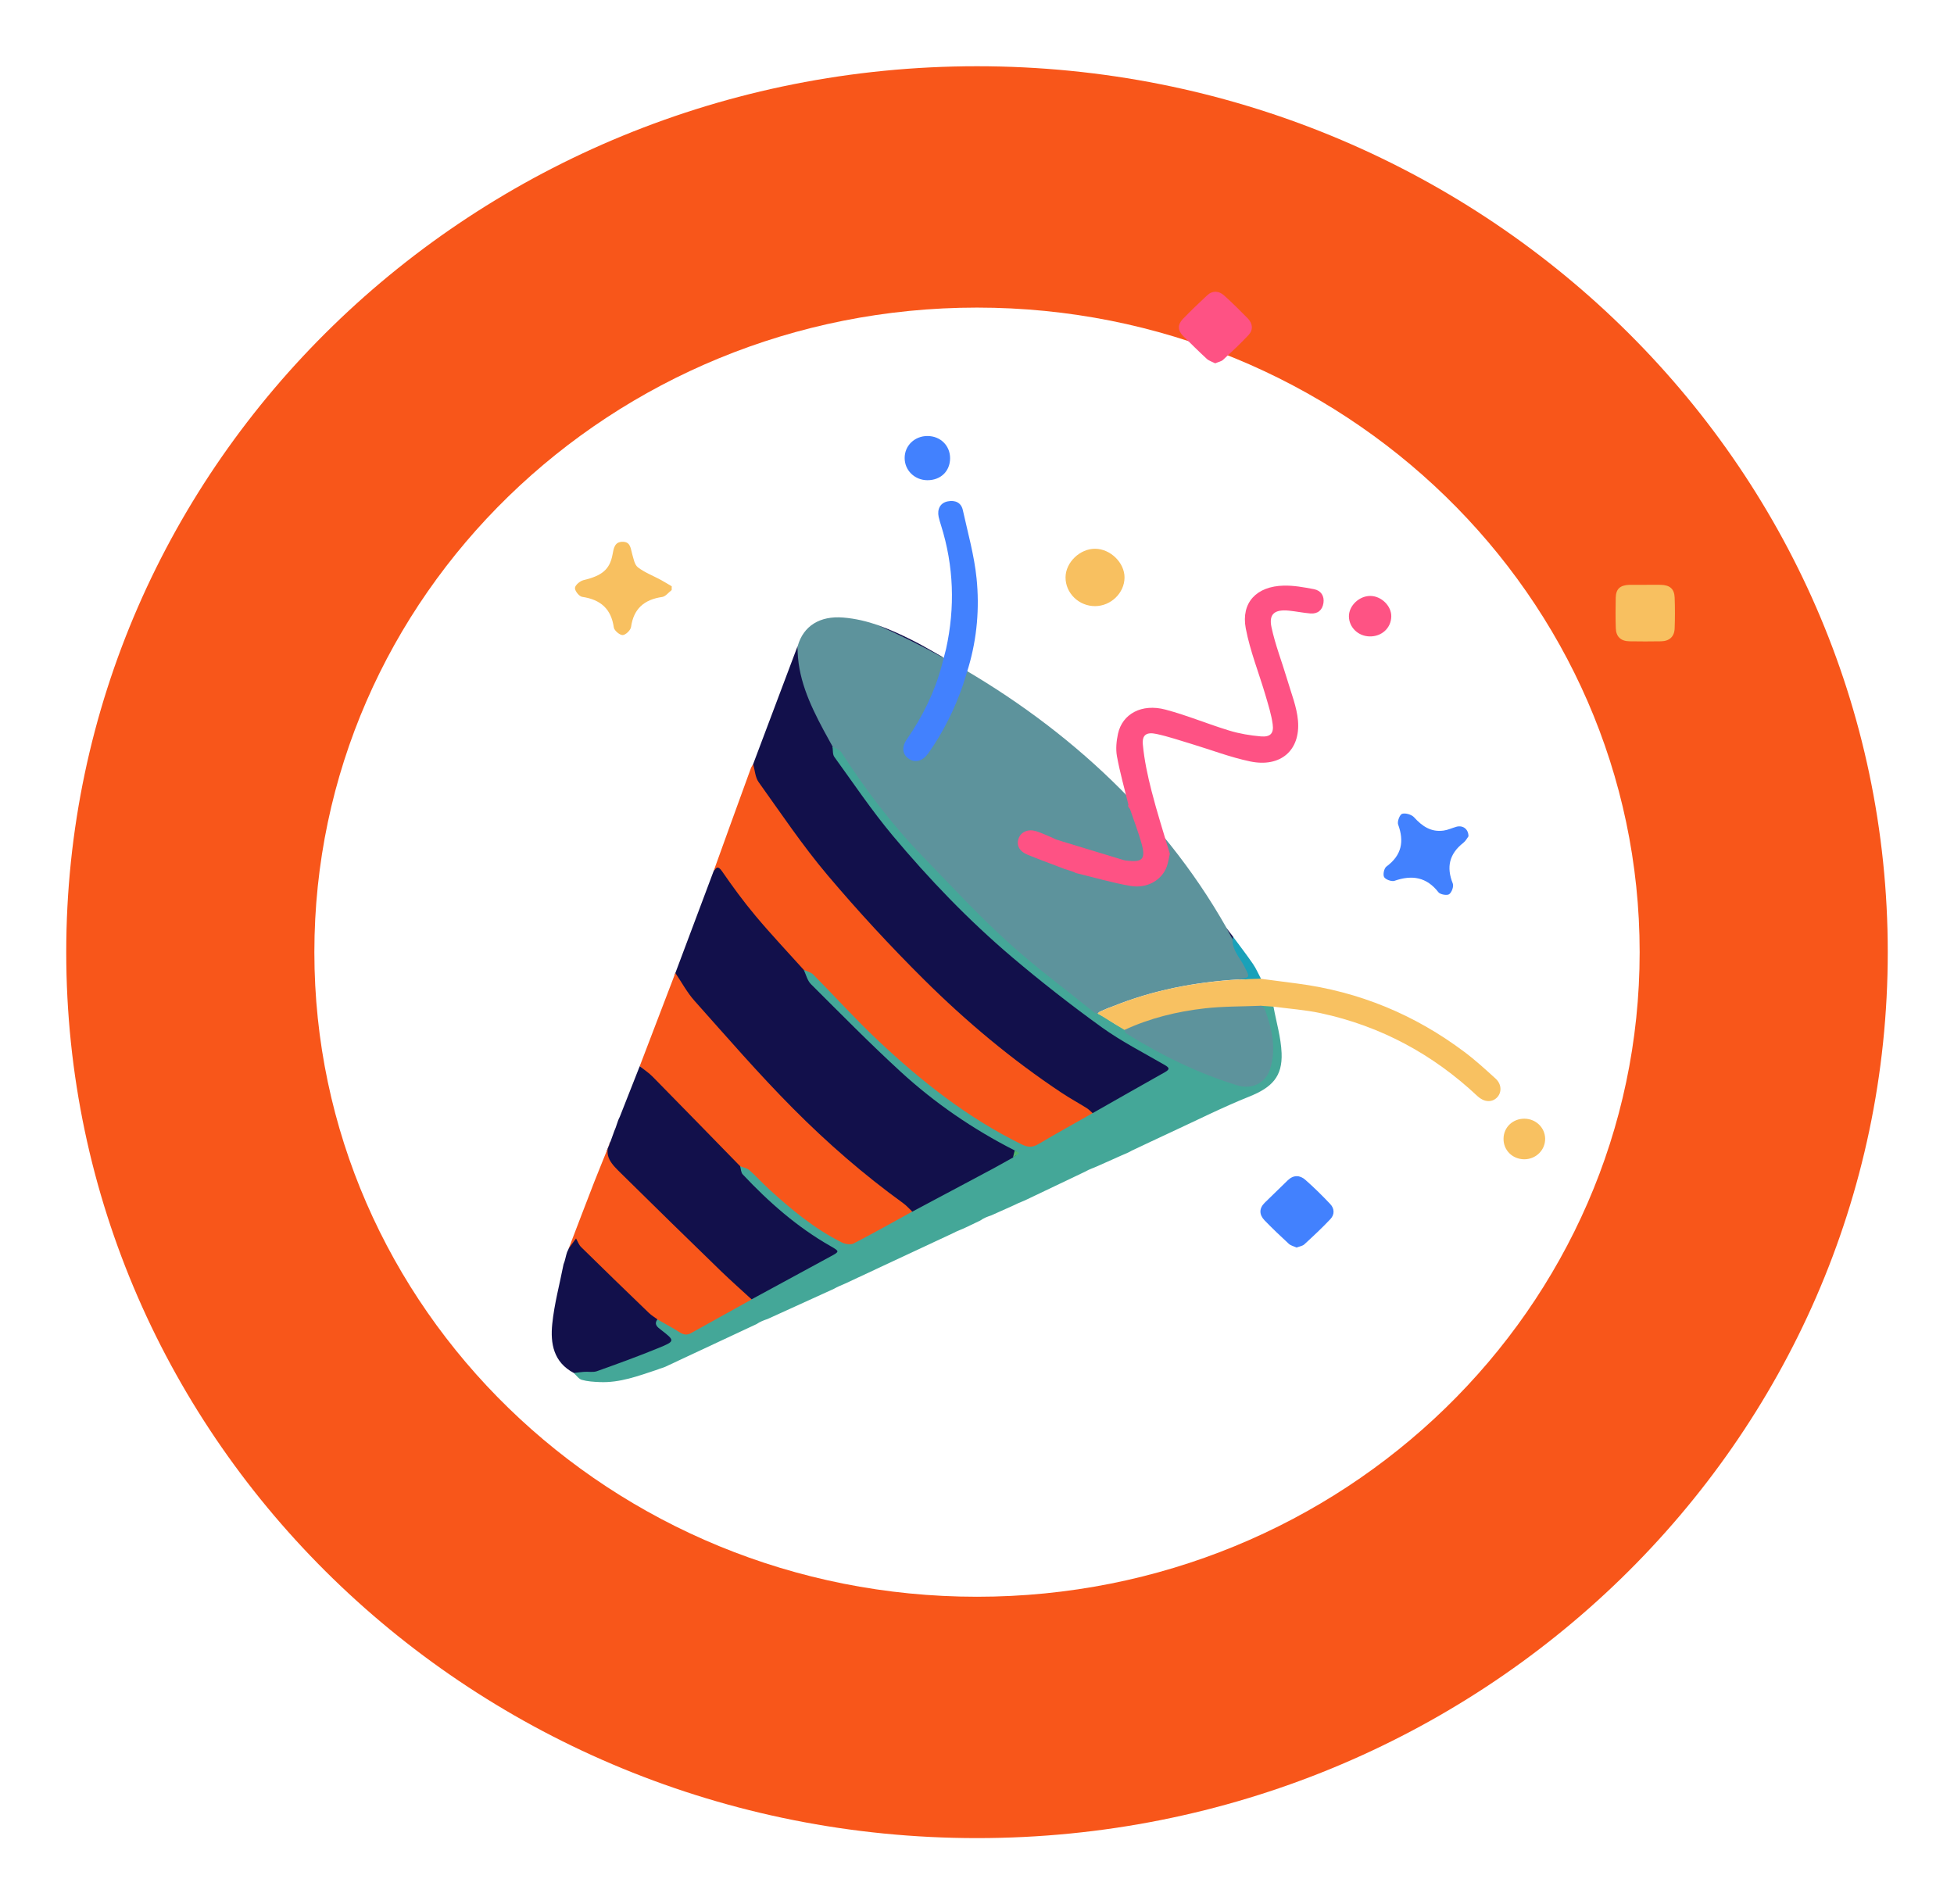 <svg width="118" height="115" viewBox="0 0 118 115" fill="none" xmlns="http://www.w3.org/2000/svg">
<g clip-path="url(#clip0_63_786)" filter="url(#filter0_d_63_786)">
<path d="M59 107C89.376 107 114 83.047 114 53.5C114 23.953 89.376 0 59 0C28.624 0 4 23.953 4 53.5C4 83.047 28.624 107 59 107Z" fill="#F8561A"/>
<path d="M59 92.425C81.101 92.425 99.017 74.998 99.017 53.5C99.017 32.002 81.101 14.575 59 14.575C36.9 14.575 18.984 32.002 18.984 53.5C18.984 74.998 36.9 92.425 59 92.425Z" fill="white"/>
<path d="M75.579 55.03C75.575 55.037 75.572 55.048 75.568 55.052C75.556 55.066 75.545 55.081 75.526 55.092C75.291 55.126 75.06 55.173 74.821 55.144C72.184 55.302 69.626 55.789 67.178 56.781C66.913 56.869 66.659 56.987 66.409 57.097C66.371 57.131 66.329 57.16 66.291 57.193C66.31 57.204 66.329 57.215 66.348 57.227C66.322 57.238 66.295 57.249 66.268 57.252C66.041 57.282 65.897 57.131 65.742 57.02C63.752 55.594 61.884 54.031 60.107 52.357C58.151 50.518 56.268 48.608 54.517 46.585H54.514V46.581C54.324 46.364 54.135 46.146 53.949 45.925C52.835 44.598 51.808 43.205 50.88 41.745C50.701 41.461 50.501 41.233 50.197 41.093C49.186 39.592 48.469 37.97 48.094 36.212C48.007 35.803 48.147 35.412 48.174 35.01C48.515 33.801 49.511 33.175 50.925 33.293C51.656 33.352 52.35 33.521 53.02 33.75H53.024C54.362 34.347 55.673 34.999 56.962 35.707C63.946 39.537 70.065 44.963 74.059 52.018C74.306 52.449 74.541 52.888 74.768 53.33C74.768 53.334 74.772 53.334 74.772 53.334C74.855 53.518 74.946 53.695 75.041 53.872C75.223 54.259 75.401 54.643 75.579 55.03Z" fill="#5D939C"/>
<path d="M56.817 35.615C56.878 35.648 56.923 35.681 56.954 35.718C55.669 35.011 54.354 34.358 53.017 33.761C53.725 34.004 54.404 34.318 55.074 34.653C55.669 34.948 56.238 35.291 56.817 35.615Z" fill="#12104B"/>
<path d="M74.465 52.567C74.549 52.833 74.647 53.091 74.761 53.341C74.533 52.899 74.295 52.46 74.052 52.029C74.189 52.206 74.329 52.387 74.465 52.567Z" fill="#12104B"/>
<path d="M75.579 55.03C75.405 54.643 75.223 54.256 75.037 53.88C75.162 54.112 75.291 54.337 75.431 54.562C75.564 54.794 75.621 54.938 75.579 55.03Z" fill="#12104B"/>
<path d="M74.764 53.345C74.855 53.522 74.946 53.703 75.034 53.883C74.939 53.703 74.848 53.526 74.764 53.345Z" fill="#12104B"/>
<path d="M75.593 55.066L75.567 55.055C75.575 55.048 75.578 55.041 75.578 55.033C75.582 55.041 75.585 55.055 75.593 55.066Z" fill="#12104B"/>
<path d="M48.166 35.018C48.136 36.876 48.886 38.505 49.742 40.105C49.917 40.433 50.099 40.757 50.277 41.081C50.697 42.191 51.47 43.094 52.156 44.041C53.524 45.936 55.112 47.654 56.719 49.361C59.201 51.996 61.861 54.436 64.76 56.633C66.393 57.872 68.106 59 69.94 59.943C70.221 60.087 70.634 60.187 70.641 60.537C70.649 60.865 70.243 60.953 69.986 61.104C68.932 61.727 67.879 62.358 66.802 62.944C66.537 63.087 66.291 63.29 65.957 63.264C63.85 62.041 61.865 60.651 60.004 59.096C59.14 58.373 58.265 57.658 57.443 56.884C56.257 55.767 55.07 54.657 53.937 53.489C50.876 50.319 48.071 46.957 45.665 43.286C45.434 42.932 45.279 42.571 45.479 42.151C46.377 39.777 47.272 37.399 48.166 35.018Z" fill="#12104B"/>
<path d="M40.785 54.757C41.554 52.707 42.323 50.661 43.092 48.612C43.323 48.17 43.422 48.162 43.729 48.594C44.619 49.836 45.544 51.052 46.544 52.213C47.219 52.995 47.924 53.75 48.594 54.536C48.788 55.306 49.44 55.759 49.944 56.294C52.232 58.723 54.68 60.99 57.405 62.962C58.572 63.806 59.815 64.525 61.069 65.229C61.164 65.281 61.255 65.34 61.331 65.417C61.52 65.645 61.376 65.811 61.225 65.974C60.334 66.589 59.357 67.057 58.409 67.573C57.462 68.093 56.511 68.613 55.548 69.103C55.404 69.177 55.268 69.276 55.09 69.225C52.733 67.511 50.527 65.631 48.428 63.622C45.79 61.09 43.32 58.417 41.061 55.564C40.872 55.332 40.637 55.103 40.785 54.757Z" fill="#12104B"/>
<path d="M48.538 54.569C47.568 53.489 46.567 52.431 45.635 51.318C44.907 50.451 44.237 49.534 43.596 48.605C43.35 48.251 43.255 48.395 43.092 48.612C43.414 47.724 43.733 46.832 44.055 45.943C44.487 44.753 44.919 43.566 45.351 42.375C45.381 42.298 45.438 42.228 45.483 42.154C45.589 42.515 45.605 42.939 45.813 43.23C47.166 45.121 48.462 47.056 49.962 48.833C51.808 51.019 53.759 53.131 55.794 55.151C58.341 57.68 61.096 59.991 64.112 61.993C64.605 62.321 65.128 62.605 65.628 62.918C65.757 62.999 65.863 63.117 65.98 63.216C66.03 63.434 65.836 63.478 65.708 63.552C64.737 64.105 63.748 64.632 62.786 65.192C62.407 65.413 62.066 65.41 61.664 65.214C59.224 64.035 57.064 62.468 54.999 60.758C52.895 59.014 50.989 57.083 49.163 55.074C48.977 54.875 48.765 54.712 48.538 54.569Z" fill="#F8561A"/>
<path d="M48.538 54.569C48.731 54.661 48.973 54.709 49.114 54.853C50.421 56.172 51.664 57.555 53.017 58.826C55.628 61.285 58.432 63.508 61.706 65.111C62.074 65.292 62.35 65.299 62.703 65.093C63.782 64.451 64.885 63.847 65.977 63.224C67.432 62.398 68.883 61.569 70.342 60.751C70.668 60.566 70.615 60.474 70.323 60.304C69.046 59.567 67.72 58.889 66.53 58.034C64.669 56.692 62.862 55.277 61.115 53.798C58.489 51.568 56.109 49.091 53.911 46.463C52.645 44.948 51.543 43.308 50.387 41.712C50.273 41.557 50.307 41.299 50.273 41.089C50.459 41.203 50.709 41.277 50.815 41.443C52.263 43.68 53.862 45.8 55.726 47.724C57.401 49.453 59.038 51.226 60.815 52.847C62.483 54.37 64.317 55.719 66.079 57.142C66.128 57.182 66.212 57.186 66.28 57.208C66.871 57.459 67.333 57.927 67.947 58.137C69.084 59.029 70.399 59.634 71.699 60.249C72.657 60.703 73.658 61.082 74.681 61.388C75.591 61.665 76.341 61.322 76.583 60.426C76.898 59.261 76.697 58.122 76.223 57.02C76.17 56.891 75.958 56.788 76.147 56.611C76.439 56.519 76.697 56.567 76.905 56.792C77.076 57.724 77.356 58.653 77.394 59.589C77.455 61.02 76.803 61.676 75.439 62.221C73.832 62.866 72.282 63.648 70.71 64.374C69.921 64.739 69.141 65.111 68.356 65.48C68.148 65.605 67.921 65.69 67.701 65.786C67.227 65.996 66.754 66.206 66.28 66.42C66.03 66.534 65.764 66.615 65.529 66.755C64.362 67.312 63.195 67.868 62.028 68.425C61.782 68.55 61.52 68.631 61.278 68.76C60.808 68.971 60.334 69.184 59.864 69.394C59.629 69.472 59.402 69.557 59.201 69.704C58.909 69.844 58.614 69.984 58.322 70.124C58.076 70.246 57.814 70.327 57.572 70.46C55.389 71.481 53.206 72.498 51.023 73.519C50.8 73.615 50.572 73.707 50.36 73.829C49.023 74.437 47.685 75.045 46.351 75.653C46.116 75.731 45.893 75.819 45.688 75.959C43.873 76.807 42.058 77.659 40.242 78.506C40.068 78.599 39.867 78.632 39.689 78.713C38.556 79.085 37.438 79.516 36.211 79.461C35.85 79.446 35.479 79.424 35.138 79.328C34.952 79.277 34.812 79.063 34.653 78.919C34.748 78.635 35.002 78.68 35.195 78.72C35.608 78.809 35.976 78.698 36.362 78.58C37.624 78.189 38.84 77.695 40.034 77.15C40.474 76.951 40.477 76.907 40.087 76.601C39.947 76.49 39.792 76.398 39.674 76.262C39.492 76.052 39.413 75.834 39.663 75.617C39.901 75.513 40.08 75.642 40.261 75.76C40.44 75.878 40.618 76.004 40.784 76.14C41.201 76.483 41.611 76.475 42.077 76.206C43.149 75.591 44.244 75.001 45.328 74.404C46.847 73.552 48.371 72.704 49.906 71.882C50.425 71.602 50.417 71.573 49.89 71.263C47.958 70.121 46.294 68.668 44.782 67.043C44.597 66.844 44.392 66.633 44.71 66.376C45.029 66.239 45.214 66.434 45.407 66.633C46.556 67.817 47.806 68.889 49.148 69.866C49.644 70.228 50.178 70.526 50.705 70.836C51.065 71.049 51.406 71.064 51.778 70.854C52.676 70.353 53.578 69.862 54.495 69.398C54.688 69.302 54.858 69.162 55.093 69.169C56.727 68.3 58.364 67.43 59.997 66.556C60.395 66.342 60.781 66.118 61.175 65.9C61.282 65.775 61.649 65.712 61.282 65.476C58.765 64.197 56.461 62.616 54.4 60.728C52.535 59.018 50.762 57.212 48.97 55.428C48.75 55.207 48.678 54.856 48.538 54.569Z" fill="#44A798"/>
<path d="M55.09 69.166C53.911 69.815 52.736 70.478 51.543 71.094C51.368 71.182 51.046 71.13 50.849 71.035C49.189 70.209 47.787 69.04 46.438 67.809C46.029 67.437 45.658 67.02 45.245 66.656C45.104 66.534 44.881 66.501 44.695 66.427C44.392 66.449 44.259 66.202 44.089 66.036C42.312 64.356 40.595 62.619 39.015 60.758C38.897 60.621 38.761 60.511 38.632 60.386C39.348 58.509 40.068 56.633 40.784 54.757C41.167 55.321 41.493 55.936 41.944 56.441C43.899 58.631 45.821 60.857 47.893 62.94C49.951 65.012 52.164 66.939 54.551 68.665C54.748 68.808 54.911 69 55.09 69.166Z" fill="#F8561A"/>
<path d="M38.632 60.386C38.897 60.599 39.185 60.787 39.42 61.027C41.186 62.822 42.94 64.625 44.695 66.423C44.744 66.593 44.744 66.807 44.854 66.921C46.427 68.594 48.139 70.106 50.163 71.256C50.712 71.569 50.709 71.58 50.136 71.886C48.556 72.745 46.976 73.604 45.392 74.463C44.926 74.275 44.608 73.891 44.248 73.578C42.076 71.68 39.962 69.722 38.029 67.585C37.696 67.212 37.385 66.81 37.01 66.486C36.563 66.103 36.51 65.705 36.752 65.222C36.801 65.126 36.801 65.015 36.87 64.93C36.945 64.72 37.021 64.51 37.097 64.3C37.23 64.024 37.279 63.718 37.427 63.445C37.825 62.431 38.226 61.41 38.632 60.386Z" fill="#12104B"/>
<path d="M70.645 47.558C70.584 47.812 70.55 48.078 70.463 48.325C70.171 49.139 69.288 49.67 68.277 49.501C67.166 49.312 66.079 48.988 64.98 48.723C64.703 48.579 64.389 48.531 64.105 48.406C63.415 48.14 62.721 47.89 62.043 47.61C61.539 47.403 61.357 47.012 61.524 46.603C61.675 46.227 62.092 46.047 62.57 46.194C62.911 46.301 63.237 46.459 63.57 46.596C63.741 46.706 63.941 46.736 64.127 46.806C65.366 47.186 66.609 47.562 67.852 47.938C67.92 47.96 67.992 47.967 68.064 47.974C68.97 48.081 69.186 47.879 68.959 47.023C68.766 46.294 68.485 45.586 68.243 44.867C68.197 44.779 68.083 44.716 68.144 44.594C67.905 43.621 67.632 42.652 67.451 41.668C67.371 41.229 67.42 40.746 67.515 40.307C67.78 39.106 68.947 38.472 70.38 38.851C71.687 39.198 72.942 39.725 74.237 40.119C74.851 40.307 75.503 40.414 76.144 40.47C76.712 40.517 76.932 40.293 76.856 39.736C76.776 39.146 76.591 38.571 76.424 37.996C76.026 36.643 75.492 35.32 75.23 33.945C74.939 32.386 75.882 31.402 77.523 31.365C78.129 31.35 78.751 31.465 79.349 31.579C79.774 31.66 79.986 31.992 79.922 32.416C79.857 32.839 79.581 33.083 79.13 33.046C78.698 33.009 78.269 32.92 77.837 32.876C76.981 32.791 76.61 33.072 76.784 33.879C77.015 34.959 77.428 36.002 77.743 37.067C77.981 37.878 78.311 38.685 78.383 39.511C78.542 41.321 77.322 42.364 75.492 41.981C74.294 41.73 73.142 41.284 71.968 40.93C71.259 40.717 70.558 40.477 69.838 40.322C69.239 40.193 68.959 40.374 69.016 40.967C69.103 41.904 69.304 42.84 69.538 43.754C69.864 45.033 70.27 46.294 70.645 47.558Z" fill="#FE5284"/>
<path d="M36.87 64.942C36.377 65.808 36.991 66.346 37.518 66.87C39.519 68.849 41.535 70.814 43.554 72.775C44.153 73.353 44.779 73.906 45.392 74.47C44.172 75.148 42.948 75.823 41.728 76.505C41.315 76.737 41.05 76.439 40.75 76.273C40.398 76.077 40.049 75.875 39.701 75.676C39.386 75.768 39.238 75.521 39.068 75.359C37.779 74.116 36.487 72.874 35.221 71.61C34.949 71.337 34.725 71.153 34.346 71.389C34.858 70.054 35.362 68.72 35.881 67.389C36.203 66.567 36.54 65.756 36.87 64.942Z" fill="#F8561A"/>
<path d="M90.38 62.298C90.07 62.59 89.607 62.553 89.225 62.195C86.542 59.674 83.4 57.967 79.751 57.182C78.819 56.983 77.856 56.917 76.909 56.791C76.651 56.773 76.394 56.755 76.14 56.736C75.45 56.924 74.738 56.85 74.037 56.898C72.138 57.035 70.319 57.466 68.531 58.063C68.326 58.13 68.136 58.251 67.905 58.196C67.382 57.871 66.863 57.554 66.34 57.234C66.321 57.223 66.302 57.212 66.283 57.201C66.321 57.167 66.363 57.134 66.401 57.105C66.655 56.99 66.909 56.876 67.17 56.788C69.618 55.792 72.176 55.31 74.813 55.151C75.052 55.177 75.283 55.129 75.518 55.099C75.727 55.07 75.931 55.052 76.144 55.107C76.875 55.203 77.606 55.299 78.338 55.394C82.089 55.881 85.45 57.282 88.436 59.526C89.096 60.02 89.706 60.581 90.312 61.13C90.695 61.473 90.703 61.996 90.38 62.298Z" fill="#F8C161"/>
<path d="M34.35 71.385C34.452 71.245 34.551 71.108 34.786 70.788C34.888 70.968 34.952 71.167 35.085 71.3C36.445 72.638 37.817 73.969 39.193 75.292C39.344 75.436 39.53 75.546 39.701 75.672C39.466 75.992 39.723 76.155 39.932 76.317C40.758 76.958 40.777 76.991 39.791 77.393C38.564 77.898 37.309 78.352 36.055 78.801C35.82 78.886 35.532 78.823 35.271 78.842C35.066 78.856 34.858 78.89 34.653 78.912C33.421 78.263 33.232 77.124 33.349 75.959C33.471 74.746 33.797 73.552 34.032 72.347C34.134 72.107 34.164 71.849 34.248 71.606C34.285 71.54 34.316 71.462 34.35 71.385Z" fill="#12104B"/>
<path d="M58.152 37.366C57.648 38.829 56.965 40.204 56.067 41.48C55.742 41.944 55.302 42.08 54.923 41.848C54.502 41.59 54.423 41.141 54.76 40.65C55.707 39.279 56.439 37.808 56.867 36.205C56.916 36.024 57.094 35.342 57.132 35.187C57.682 32.677 57.602 30.189 56.829 27.727C56.776 27.557 56.723 27.391 56.685 27.218C56.583 26.739 56.787 26.367 57.227 26.278C57.678 26.186 58.045 26.348 58.144 26.802C58.447 28.173 58.834 29.54 58.974 30.926C59.156 32.718 59.004 34.517 58.493 36.267C58.451 36.407 58.231 37.134 58.152 37.366Z" fill="#4281FE"/>
<path d="M88.679 46.504C88.607 46.599 88.516 46.78 88.372 46.894C87.516 47.562 87.337 48.365 87.731 49.349C87.8 49.526 87.675 49.88 87.516 49.998C87.394 50.09 86.974 50.02 86.868 49.884C86.155 48.966 85.28 48.819 84.211 49.191C84.041 49.25 83.669 49.114 83.586 48.966C83.502 48.815 83.582 48.435 83.726 48.328C84.651 47.646 84.806 46.813 84.431 45.789C84.367 45.612 84.529 45.191 84.673 45.144C84.878 45.081 85.246 45.191 85.393 45.354C85.879 45.888 86.413 46.264 87.178 46.157C87.444 46.12 87.694 45.999 87.955 45.925C88.33 45.822 88.683 46.058 88.679 46.504Z" fill="#4281FE"/>
<path d="M40.561 31.634C40.371 31.778 40.193 32.021 39.989 32.05C38.89 32.209 38.264 32.769 38.109 33.86C38.083 34.056 37.783 34.347 37.601 34.351C37.419 34.354 37.093 34.074 37.067 33.89C36.911 32.777 36.279 32.209 35.157 32.043C34.975 32.017 34.71 31.682 34.721 31.505C34.733 31.332 35.028 31.085 35.24 31.033C36.358 30.768 36.824 30.388 36.991 29.485C37.059 29.109 37.116 28.7 37.628 28.718C38.086 28.733 38.083 29.135 38.177 29.456C38.261 29.739 38.317 30.104 38.526 30.263C38.935 30.576 39.443 30.768 39.905 31.018C40.129 31.14 40.345 31.276 40.565 31.405C40.561 31.475 40.561 31.556 40.561 31.634Z" fill="#F8C060"/>
<path d="M78.3 71.337C78.141 71.263 77.951 71.223 77.83 71.112C77.33 70.651 76.837 70.183 76.367 69.697C76.037 69.354 76.022 68.974 76.382 68.624C76.841 68.174 77.303 67.728 77.765 67.278C78.11 66.943 78.497 66.954 78.83 67.249C79.353 67.71 79.85 68.2 80.327 68.705C80.592 68.981 80.604 69.343 80.342 69.619C79.842 70.15 79.304 70.651 78.766 71.145C78.66 71.245 78.478 71.267 78.3 71.337Z" fill="#4281FE"/>
<path d="M73.385 17.94C73.214 17.852 73.014 17.793 72.877 17.671C72.388 17.221 71.922 16.753 71.448 16.289C71.104 15.95 71.115 15.588 71.437 15.257C71.911 14.77 72.4 14.295 72.9 13.834C73.23 13.528 73.609 13.561 73.927 13.845C74.419 14.287 74.889 14.755 75.352 15.227C75.651 15.537 75.693 15.916 75.397 16.233C74.908 16.757 74.385 17.243 73.859 17.73C73.749 17.829 73.571 17.859 73.385 17.94Z" fill="#FE5284"/>
<path d="M99.377 31.317C99.684 31.317 99.995 31.31 100.302 31.317C100.843 31.332 101.112 31.564 101.131 32.091C101.154 32.707 101.154 33.326 101.131 33.941C101.116 34.443 100.817 34.719 100.305 34.727C99.672 34.738 99.036 34.738 98.399 34.727C97.884 34.719 97.592 34.45 97.577 33.941C97.554 33.326 97.562 32.707 97.573 32.091C97.585 31.564 97.835 31.339 98.392 31.317C98.411 31.317 98.43 31.317 98.445 31.317C98.759 31.317 99.07 31.317 99.377 31.317Z" fill="#F8C060"/>
<path d="M67.909 30.882C67.901 31.807 67.091 32.596 66.139 32.603C65.154 32.611 64.336 31.815 64.347 30.856C64.355 29.957 65.222 29.128 66.139 29.139C67.064 29.146 67.917 29.99 67.909 30.882Z" fill="#F8C060"/>
<path d="M56.014 22.33C56.795 22.334 57.379 22.913 57.375 23.676C57.371 24.457 56.806 25.003 56.003 24.999C55.234 24.995 54.627 24.402 54.631 23.654C54.631 22.905 55.241 22.326 56.014 22.33Z" fill="#4281FE"/>
<path d="M82.711 34.432C82.017 34.421 81.464 33.883 81.46 33.219C81.457 32.57 82.093 31.973 82.772 31.988C83.431 32.003 84.03 32.6 84.018 33.226C84.007 33.923 83.442 34.447 82.711 34.432Z" fill="#FE5384"/>
<path d="M92.059 63.556C92.745 63.559 93.302 64.094 93.31 64.765C93.317 65.454 92.745 66.014 92.04 66.007C91.324 65.999 90.778 65.447 90.797 64.746C90.813 64.064 91.362 63.552 92.059 63.556Z" fill="#F8C161"/>
<path d="M76.147 55.1C75.704 55.114 75.261 55.133 74.817 55.148C75.522 55.008 75.484 55.026 75.139 54.352C74.851 53.784 74.317 53.29 74.461 52.564C74.867 53.113 75.28 53.651 75.666 54.211C75.859 54.492 75.988 54.805 76.147 55.1Z" fill="#19A1B9"/>
<path d="M37.423 63.456C37.313 63.74 37.203 64.027 37.093 64.311C37.203 64.024 37.313 63.74 37.423 63.456Z" fill="#D6EDCB"/>
<path d="M65.537 66.755C65.787 66.644 66.037 66.53 66.287 66.42C66.037 66.53 65.787 66.644 65.537 66.755Z" fill="#56BDD0"/>
<path d="M61.285 68.76C61.535 68.65 61.785 68.539 62.035 68.425C61.785 68.535 61.535 68.646 61.285 68.76Z" fill="#A4DBE5"/>
<path d="M57.579 70.456C57.829 70.345 58.08 70.235 58.33 70.121C58.08 70.235 57.829 70.345 57.579 70.456Z" fill="#71C7D7"/>
<path d="M67.709 65.786C67.928 65.682 68.148 65.583 68.364 65.48C68.144 65.583 67.928 65.682 67.709 65.786Z" fill="#B5E2EA"/>
<path d="M59.209 69.704C59.429 69.601 59.652 69.498 59.872 69.394C59.648 69.498 59.429 69.601 59.209 69.704Z" fill="#52BBCF"/>
<path d="M34.251 71.613C34.179 71.86 34.107 72.107 34.035 72.354C34.107 72.107 34.179 71.86 34.251 71.613Z" fill="#CEE9BF"/>
<path d="M50.368 73.825C50.587 73.722 50.811 73.618 51.031 73.515C50.811 73.618 50.587 73.722 50.368 73.825Z" fill="#9BD8E2"/>
<path d="M45.696 75.952C45.915 75.849 46.139 75.749 46.359 75.646C46.135 75.749 45.915 75.853 45.696 75.952Z" fill="#54BCCF"/>
<path d="M39.693 78.709C39.879 78.639 40.06 78.569 40.246 78.503C40.064 78.569 39.879 78.639 39.693 78.709Z" fill="#B7E2EA"/>
<path d="M64.108 48.406C64.4 48.513 64.692 48.616 64.984 48.723C64.692 48.619 64.4 48.513 64.108 48.406Z" fill="#B25E87"/>
<path d="M67.174 56.784C66.916 56.891 66.659 56.998 66.405 57.105C66.659 56.998 66.916 56.891 67.174 56.784Z" fill="#488F82"/>
<path d="M64.123 46.802C63.938 46.732 63.752 46.662 63.566 46.592C63.752 46.662 63.938 46.732 64.123 46.802Z" fill="#B95D87"/>
<path d="M61.278 65.472C61.372 65.528 61.471 65.587 61.566 65.642C61.433 65.727 61.304 65.811 61.172 65.896C61.206 65.756 61.243 65.612 61.278 65.472Z" fill="#4EB570"/>
<path d="M67.905 58.196C69.436 57.484 71.066 57.086 72.737 56.895C73.862 56.766 75.003 56.784 76.136 56.736C76.219 56.803 76.348 56.85 76.378 56.935C76.814 58.144 77.11 59.368 76.67 60.636C76.401 61.417 75.571 61.797 74.76 61.554C72.346 60.82 70.115 59.718 67.992 58.395C67.943 58.362 67.936 58.262 67.905 58.196Z" fill="#5D939C"/>
</g>
<defs>
<filter id="filter0_d_63_786" x="0" y="0" width="118" height="115" filterUnits="userSpaceOnUse" color-interpolation-filters="sRGB">
<feFlood flood-opacity="0" result="BackgroundImageFix"/>
<feColorMatrix in="SourceAlpha" type="matrix" values="0 0 0 0 0 0 0 0 0 0 0 0 0 0 0 0 0 0 127 0" result="hardAlpha"/>
<feOffset dy="4"/>
<feGaussianBlur stdDeviation="2"/>
<feComposite in2="hardAlpha" operator="out"/>
<feColorMatrix type="matrix" values="0 0 0 0 0 0 0 0 0 0 0 0 0 0 0 0 0 0 0.25 0"/>
<feBlend mode="normal" in2="BackgroundImageFix" result="effect1_dropShadow_63_786"/>
<feBlend mode="normal" in="SourceGraphic" in2="effect1_dropShadow_63_786" result="shape"/>
</filter>
<clipPath id="clip0_63_786">
<rect width="110" height="107" fill="white" transform="translate(4)"/>
</clipPath>
</defs>
</svg>
